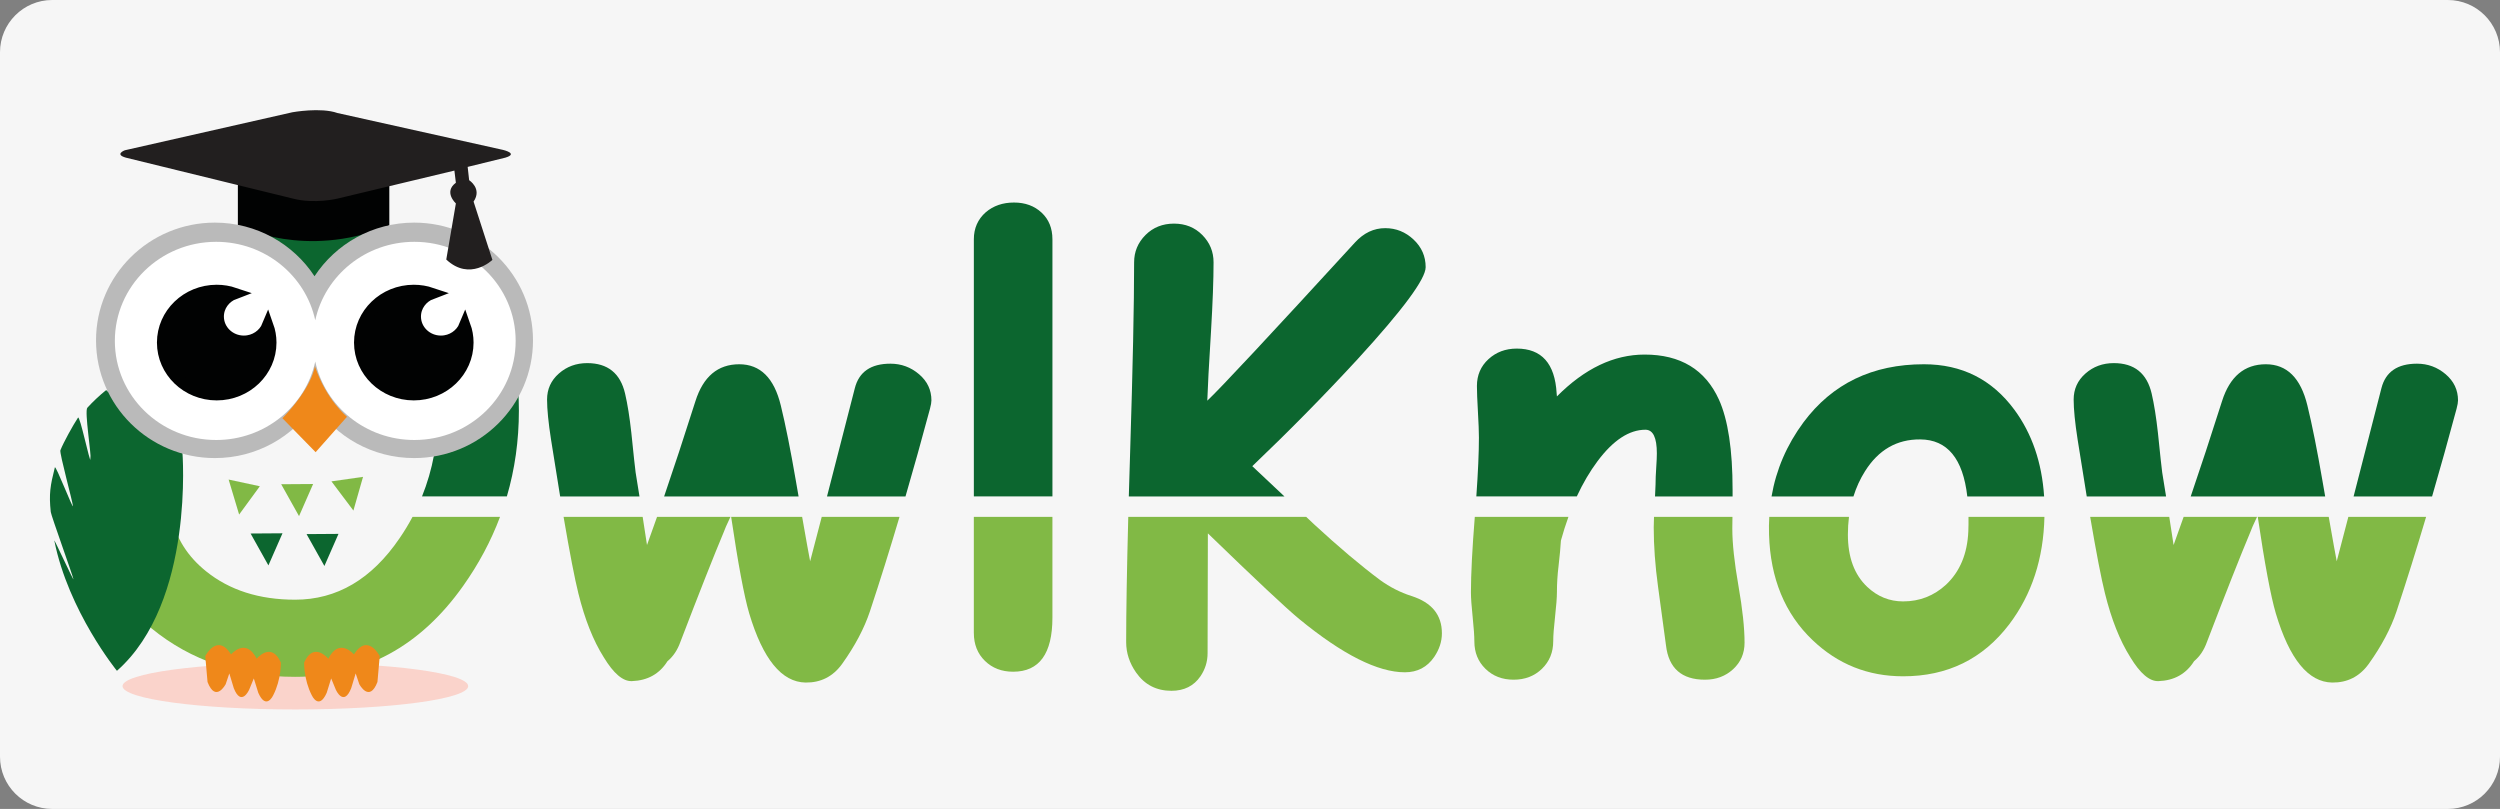<?xml version="1.0" encoding="utf-8"?>
<!-- Generator: Adobe Illustrator 17.0.0, SVG Export Plug-In . SVG Version: 6.00 Build 0)  -->
<!DOCTYPE svg PUBLIC "-//W3C//DTD SVG 1.1//EN" "http://www.w3.org/Graphics/SVG/1.1/DTD/svg11.dtd">
<svg version="1.1" id="Layer_1" xmlns="http://www.w3.org/2000/svg" xmlns:xlink="http://www.w3.org/1999/xlink" x="0px" y="0px"
	 width="215.919px" height="69.866px" viewBox="0 0 215.919 69.866" enable-background="new 0 0 215.919 69.866"
	 xml:space="preserve">
<rect x="0" y="0" width="215.919" height="69.866" fill="#808080" stroke="none"/>
<g>
	<path fill="#F6F6F6" d="M215.919,65.355c0,2.492-2.02,4.511-4.511,4.511H4.511C2.02,69.866,0,67.846,0,65.355V4.511
		C0,2.02,2.02,0,4.511,0h206.897c2.492,0,4.511,2.02,4.511,4.511V65.355z"/>
	<ellipse fill="#FAD3CB" cx="25.51" cy="59.258" rx="14.927" ry="2.016"/>
	<path fill="#0C662F" d="M80.322,35.295c0.082-0.311,0.123-0.549,0.123-0.713c0-0.901-0.357-1.655-1.07-2.262
		c-0.713-0.606-1.537-0.91-2.471-0.91c-1.689,0-2.713,0.705-3.074,2.115c-0.991,3.864-1.792,6.981-2.403,9.351h6.779
		C78.913,40.446,79.618,37.922,80.322,35.295z"/>
	<path fill="#0C662F" d="M68.74,41.541c-0.459-2.672-0.894-4.844-1.303-6.516c-0.574-2.377-1.771-3.565-3.59-3.565
		c-1.853,0-3.115,1.066-3.787,3.196c-0.969,3.049-1.869,5.787-2.701,8.22h11.613C68.898,42.453,68.821,42.009,68.74,41.541z"/>
	<path fill="#81B945" d="M69.97,48.475c-0.103-0.514-0.333-1.794-0.691-3.835h-6.131c0.6,4.06,1.12,6.839,1.559,8.335
		c1.18,3.95,2.803,5.942,4.869,5.975c1.311,0.016,2.36-0.516,3.147-1.598c1.114-1.557,1.918-3.074,2.41-4.549
		c0.854-2.578,1.706-5.3,2.556-8.163h-6.717C70.375,46.95,70.041,48.231,69.97,48.475z"/>
	<path fill="#0C662F" d="M54.897,40.803c-0.049-0.344-0.172-1.483-0.369-3.418c-0.147-1.344-0.328-2.475-0.541-3.393
		c-0.41-1.754-1.5-2.631-3.27-2.631c-0.951,0-1.767,0.299-2.447,0.898c-0.681,0.599-1.021,1.349-1.021,2.25
		c0,0.836,0.114,1.992,0.344,3.467c0.282,1.802,0.543,3.432,0.786,4.9h6.851C55.099,42.042,54.987,41.345,54.897,40.803z"/>
	<path fill="#0C662F" d="M90.895,20.664c0-0.95-0.311-1.717-0.934-2.299c-0.623-0.582-1.418-0.873-2.385-0.873
		c-0.967,0-1.779,0.279-2.434,0.836c-0.689,0.607-1.033,1.386-1.033,2.336v2.295v0.813v19.103h6.787V20.664z"/>
	<path fill="#0C662F" d="M108.157,40.262c3.196-3.049,6.237-6.139,9.122-9.27c3.901-4.262,5.852-6.901,5.852-7.918
		c0-0.935-0.348-1.729-1.045-2.385c-0.697-0.655-1.512-0.984-2.446-0.984c-0.984,0-1.853,0.41-2.607,1.23
		c-7.36,8.032-11.614,12.59-12.762,13.672c0.033-1.065,0.139-3.057,0.32-5.975c0.148-2.508,0.221-4.5,0.221-5.975
		c0-0.918-0.324-1.705-0.971-2.361c-0.648-0.655-1.463-0.983-2.447-0.983c-0.983,0-1.803,0.328-2.459,0.983
		c-0.656,0.656-0.984,1.443-0.984,2.361c0,3.639-0.115,9.106-0.344,16.401c-0.042,1.334-0.08,2.606-0.114,3.818h13.442
		C110.009,42.004,109.079,41.133,108.157,40.262z"/>
	<path fill="#0C662F" d="M137.981,39.823c1.351-1.805,2.728-2.708,4.133-2.708c0.656,0,0.984,0.68,0.984,2.041
		c0,0.295-0.017,0.676-0.049,1.143c-0.033,0.467-0.049,0.758-0.049,0.873c0,0.356-0.02,0.926-0.06,1.704h6.699v-0.573
		c0-3.459-0.394-6.057-1.181-7.795c-1.18-2.59-3.319-3.885-6.417-3.885c-2.656,0-5.18,1.205-7.574,3.614l-0.024-0.27
		c-0.148-2.573-1.296-3.861-3.443-3.861c-0.967,0-1.782,0.305-2.446,0.914c-0.664,0.609-0.996,1.382-0.996,2.316
		c0,0.484,0.029,1.223,0.086,2.216c0.057,0.993,0.086,1.74,0.086,2.241c0,1.287-0.075,2.986-0.223,5.081h8.678
		C136.711,41.739,137.309,40.721,137.981,39.823z"/>
	<path fill="#0C662F" d="M161.073,40.705c1.164-1.852,2.754-2.77,4.77-2.754c2.345,0.013,3.698,1.66,4.068,4.925h6.635
		c-0.192-2.926-1.047-5.42-2.565-7.482c-1.934-2.623-4.541-3.934-7.819-3.934c-4.443,0-7.91,1.672-10.401,5.016
		c-1.441,1.948-2.36,4.081-2.757,6.4h7.074C160.32,42.104,160.648,41.378,161.073,40.705z"/>
	<path fill="#0C662F" d="M186.744,40.803c-0.049-0.344-0.172-1.483-0.369-3.418c-0.148-1.344-0.328-2.475-0.541-3.393
		c-0.41-1.754-1.5-2.631-3.27-2.631c-0.951,0-1.767,0.299-2.447,0.898c-0.68,0.599-1.02,1.349-1.02,2.25
		c0,0.836,0.114,1.992,0.344,3.467c0.282,1.802,0.543,3.432,0.786,4.9h6.851C186.947,42.042,186.834,41.345,186.744,40.803z"/>
	<path fill="#0C662F" d="M200.588,41.541c-0.459-2.672-0.894-4.844-1.303-6.516c-0.574-2.377-1.77-3.565-3.59-3.565
		c-1.852,0-3.115,1.066-3.787,3.196c-0.969,3.049-1.869,5.787-2.701,8.22h11.613C200.746,42.453,200.669,42.009,200.588,41.541z"/>
	<path fill="#0C662F" d="M212.17,35.295c0.082-0.311,0.123-0.549,0.123-0.713c0-0.901-0.357-1.655-1.07-2.262
		c-0.713-0.606-1.537-0.91-2.471-0.91c-1.689,0-2.713,0.705-3.074,2.115c-0.991,3.864-1.792,6.981-2.403,9.351h6.779
		C210.761,40.446,211.466,37.922,212.17,35.295z"/>
	<path fill="#81B945" d="M55.88,47.073c-0.136-0.891-0.26-1.696-0.374-2.434h-6.831c0.535,3.139,0.961,5.344,1.279,6.614
		c0.557,2.246,1.287,4.082,2.188,5.508c0.852,1.41,1.664,2.098,2.434,2.066c1.36-0.049,2.385-0.623,3.074-1.721
		c0.492-0.41,0.861-0.959,1.107-1.648c1.639-4.278,2.885-7.434,3.737-9.467c0.078-0.233,0.278-0.689,0.593-1.352h-6.339
		C56.45,45.492,56.16,46.307,55.88,47.073z"/>
	<path fill="#81B945" d="M84.109,54.671c0,0.984,0.32,1.787,0.959,2.41c0.639,0.623,1.451,0.934,2.434,0.934
		c2.262,0,3.393-1.557,3.393-4.672V44.64h-6.787V54.671z"/>
	<path fill="#81B945" d="M97.264,55.458c0,0.934,0.287,1.811,0.86,2.631c0.738,1.049,1.754,1.574,3.049,1.574
		c1.098,0,1.934-0.418,2.508-1.254c0.41-0.607,0.615-1.271,0.615-1.992l0.025-10.352c4.147,4.017,6.778,6.484,7.893,7.401
		c3.737,3.066,6.778,4.598,9.123,4.598c1.082,0,1.926-0.442,2.533-1.327c0.443-0.656,0.664-1.336,0.664-2.041
		c0-1.59-0.877-2.664-2.631-3.221c-0.967-0.311-1.869-0.771-2.705-1.377c-1.672-1.246-3.557-2.836-5.655-4.77
		c-0.245-0.229-0.487-0.459-0.731-0.688H97.446C97.325,49.207,97.264,52.817,97.264,55.458z"/>
	<path fill="#81B945" d="M142.828,45.549c0,1.59,0.123,3.287,0.369,5.09c0.23,1.705,0.459,3.402,0.689,5.09
		c0.229,1.983,1.352,2.975,3.369,2.975c0.967,0,1.779-0.304,2.434-0.91c0.656-0.607,0.984-1.368,0.984-2.287
		c0-1.262-0.176-2.902-0.529-4.918s-0.529-3.664-0.529-4.943c0-0.222,0.004-0.561,0.013-1.007h-6.776
		C142.836,45.024,142.828,45.328,142.828,45.549z"/>
	<path fill="#81B945" d="M127.041,51.167c0,0.467,0.049,1.173,0.148,2.116c0.098,0.943,0.148,1.648,0.148,2.116
		c0,0.952,0.319,1.74,0.959,2.366c0.639,0.626,1.451,0.939,2.434,0.939c0.984,0,1.799-0.315,2.447-0.945
		c0.647-0.63,0.971-1.423,0.971-2.38c0-0.47,0.053-1.18,0.16-2.129c0.107-0.949,0.16-1.659,0.16-2.129
		c0-0.722,0.046-1.461,0.138-2.217c0.107-0.924,0.175-1.662,0.206-2.217c0.197-0.715,0.414-1.397,0.65-2.048h-8.088
		C127.152,47.416,127.041,49.595,127.041,51.167z"/>
	<path fill="#81B945" d="M169.999,45.893c-0.083,1.935-0.722,3.467-1.918,4.598c-1.049,0.967-2.287,1.451-3.713,1.451
		c-1.18,0-2.213-0.418-3.098-1.254c-1.115-1.049-1.672-2.557-1.672-4.524c0-0.525,0.032-1.033,0.094-1.524h-6.884
		c-0.029,0.5-0.037,1.008-0.021,1.524c0.114,3.803,1.368,6.844,3.762,9.123c2.18,2.082,4.786,3.123,7.819,3.123
		c3.836,0,6.893-1.5,9.172-4.5c1.948-2.576,2.952-5.67,3.033-9.27h-6.558C170.019,45.041,170.017,45.455,169.999,45.893z"/>
	<path fill="#81B945" d="M201.818,48.475c-0.103-0.514-0.333-1.794-0.691-3.835h-6.13c0.6,4.06,1.12,6.839,1.559,8.335
		c1.18,3.95,2.803,5.942,4.869,5.975c1.311,0.016,2.36-0.516,3.148-1.598c1.114-1.557,1.918-3.074,2.409-4.549
		c0.854-2.578,1.706-5.3,2.556-8.163h-6.717C202.223,46.95,201.888,48.231,201.818,48.475z"/>
	<path fill="#81B945" d="M187.728,47.073c-0.136-0.891-0.26-1.696-0.374-2.434h-6.831c0.535,3.139,0.961,5.344,1.279,6.614
		c0.557,2.246,1.287,4.082,2.188,5.508c0.852,1.41,1.664,2.098,2.434,2.066c1.361-0.049,2.385-0.623,3.074-1.721
		c0.492-0.41,0.86-0.959,1.106-1.648c1.639-4.278,2.885-7.434,3.738-9.467c0.078-0.233,0.278-0.689,0.593-1.352h-6.339
		C188.297,45.492,188.007,46.307,187.728,47.073z"/>
	<path fill="#0C662F" d="M14.62,42.696c0-4.033,1.221-7.705,3.664-11.016c2.607-3.541,5.737-5.311,9.393-5.311
		c3.754,0,6.369,0.639,7.844,1.918c1.541,1.344,2.311,3.737,2.311,7.18c0,2.654-0.463,5.123-1.384,7.408h7.328
		c0.69-2.357,1.039-4.826,1.039-7.408c0-5.262-1.426-9.204-4.278-11.827c-2.852-2.623-7.139-3.934-12.86-3.934
		c-5.95,0-10.885,2.582-14.803,7.746c-3.492,4.59-5.238,9.672-5.238,15.245c0,0.06,0.004,0.119,0.004,0.179h6.984
		C14.623,42.816,14.62,42.757,14.62,42.696z"/>
	<path fill="#81B945" d="M34.512,46.483c-2.41,3.541-5.418,5.311-9.024,5.311c-3.098,0-5.664-0.819-7.697-2.459
		c-1.587-1.279-2.578-2.845-2.974-4.696h-7.07c0.44,3.86,2.219,7.074,5.347,9.638c3.409,2.787,7.54,4.18,12.393,4.18
		c5.967,0,10.803-2.614,14.508-7.844c1.348-1.899,2.41-3.891,3.192-5.974H35.63C35.295,45.269,34.923,45.884,34.512,46.483z"/>
	<path fill="#010202" stroke="#010202" stroke-miterlimit="10" d="M21.044,16.072v3.06c0,0,5.323,2.678,12.081,0v-2.964
		C33.124,16.167,26.048,17.506,21.044,16.072z"/>
	<path fill="#EF881A" d="M17.728,56.664c0,0,1.032-2.031,2.23-0.145c0,0,1.26-1.505,2.211,0.372c0,0,1.262-1.538,2.089,0.335
		c0,0,0.039,1.456-0.66,2.82c0,0-0.605,1.335-1.29-0.209l-0.387-1.243l-0.407,0.987c0,0-0.673,1.495-1.323-0.145l-0.386-1.275
		l-0.312,0.926c0,0-0.864,1.649-1.569-0.187L17.728,56.664z"/>
	<path fill="#EF881A" d="M32.796,56.664c0,0-1.032-2.031-2.23-0.145c0,0-1.26-1.505-2.211,0.372c0,0-1.262-1.538-2.089,0.335
		c0,0-0.039,1.456,0.66,2.82c0,0,0.605,1.335,1.29-0.209l0.387-1.243l0.407,0.987c0,0,0.673,1.495,1.323-0.145l0.386-1.275
		l0.312,0.926c0,0,0.864,1.649,1.569-0.187L32.796,56.664z"/>
	<polygon fill="#81B945" points="19.746,41.418 22.441,41.997 20.653,44.44 	"/>
	<polygon fill="#81B945" points="24.286,41.822 27.043,41.803 25.827,44.576 	"/>
	<polygon fill="#0C662F" points="26.477,46.129 29.234,46.11 28.018,48.883 	"/>
	<polygon fill="#0C662F" points="21.642,46.078 24.398,46.059 23.182,48.832 	"/>
	<polygon fill="#81B945" points="28.625,41.575 31.354,41.185 30.523,44.096 	"/>
	<path fill="#0C662F" d="M9.179,33.681c0,0,1.959,3.457,6.57,5.285c0,0,1.094,13.016-5.649,18.971c0,0-4.189-5.14-5.409-11.247
		c-0.042-0.212,1.684,3.544,1.649,3.329c-0.051-0.311-1.923-5.486-1.956-5.801c-0.166-1.563-0.042-2.273,0.353-3.848
		c0.064-0.255,1.561,3.606,1.561,3.34c0-0.305-1.177-4.583-1.082-4.821c0.281-0.703,1.077-2.14,1.522-2.818
		c0.159-0.242,1.023,3.935,1.084,3.642c0.085-0.407-0.541-4.207-0.278-4.496C8.024,34.689,8.567,34.176,9.179,33.681z"/>
	<path fill="#BABABA" d="M35.77,19.227c-3.606,0-6.776,1.844-8.606,4.63c-1.831-2.786-5-4.63-8.606-4.63
		c-5.669,0-10.264,4.552-10.264,10.168c0,5.616,4.595,10.168,10.264,10.168c3.606,0,6.776-1.844,8.606-4.63
		c1.831,2.786,5,4.63,8.606,4.63c5.669,0,10.264-4.552,10.264-10.168C46.034,23.78,41.439,19.227,35.77,19.227z"/>
	<path fill="#FBFCF8" d="M11.151,29.03c0,0.398,0,0.796,0,1.193C10.906,29.992,10.906,29.262,11.151,29.03z"/>
	<path fill="#FBFCFB" d="M11.229,31.928c-0.117-0.003-0.234-0.009-0.235-0.168c-0.001-0.158,0.114-0.17,0.232-0.17
		c0.131,0,0.268,0.002,0.254,0.189C11.468,31.94,11.338,31.922,11.229,31.928z"/>
	<path fill="#FFFFFF" d="M35.786,20.885c-4.207,0-7.72,2.905-8.558,6.776c-0.838-3.871-4.351-6.776-8.558-6.776
		c-4.832,0-8.75,3.832-8.75,8.558c0,4.727,3.917,8.558,8.75,8.558c4.207,0,7.72-2.905,8.558-6.776
		c0.838,3.871,4.351,6.776,8.558,6.776c4.832,0,8.75-3.832,8.75-8.558C44.536,24.716,40.618,20.885,35.786,20.885z"/>
	<path fill="#010202" stroke="#010202" stroke-miterlimit="10" d="M23.126,28.127c-0.326,0.794-1.127,1.356-2.066,1.356
		c-1.228,0-2.223-0.96-2.223-2.143c0-0.909,0.588-1.685,1.417-1.996c-0.481-0.162-0.998-0.251-1.537-0.251
		c-2.575,0-4.662,2.012-4.662,4.494s2.087,4.494,4.662,4.494c2.575,0,4.662-2.012,4.662-4.494
		C23.379,29.076,23.289,28.585,23.126,28.127z"/>
	<path fill="#010202" stroke="#010202" stroke-miterlimit="10" d="M40.147,28.127c-0.326,0.794-1.127,1.356-2.066,1.356
		c-1.228,0-2.223-0.96-2.223-2.143c0-0.909,0.588-1.685,1.417-1.996c-0.481-0.162-0.998-0.251-1.537-0.251
		c-2.575,0-4.662,2.012-4.662,4.494s2.087,4.494,4.662,4.494c2.575,0,4.662-2.012,4.662-4.494
		C40.4,29.076,40.31,28.585,40.147,28.127z"/>
	<path fill="#EF881A" d="M27.196,31.627c0,0-0.191,1.785-2.805,4.494l2.869,2.933l2.709-3.06
		C29.969,35.994,28.184,34.559,27.196,31.627z"/>
	<path fill="#221F1F" d="M10.876,13.617c-1.02-0.287-0.096-0.638-0.096-0.638l14.471-3.283c0,0,2.454-0.446,3.889,0.064
		l14.312,3.188c0,0,1.371,0.319,0.191,0.669l-3.251,0.797l0.127,1.148c0,0,1.148,0.733,0.383,1.849l1.626,5.036
		c0,0-1.944,1.881-3.984-0.032l0.829-4.845c0,0-1.084-0.988,0-1.785l-0.127-1.052L29.14,17.155c0,0-1.976,0.478-3.825,0
		L10.876,13.617z"/>
</g>
</svg>
